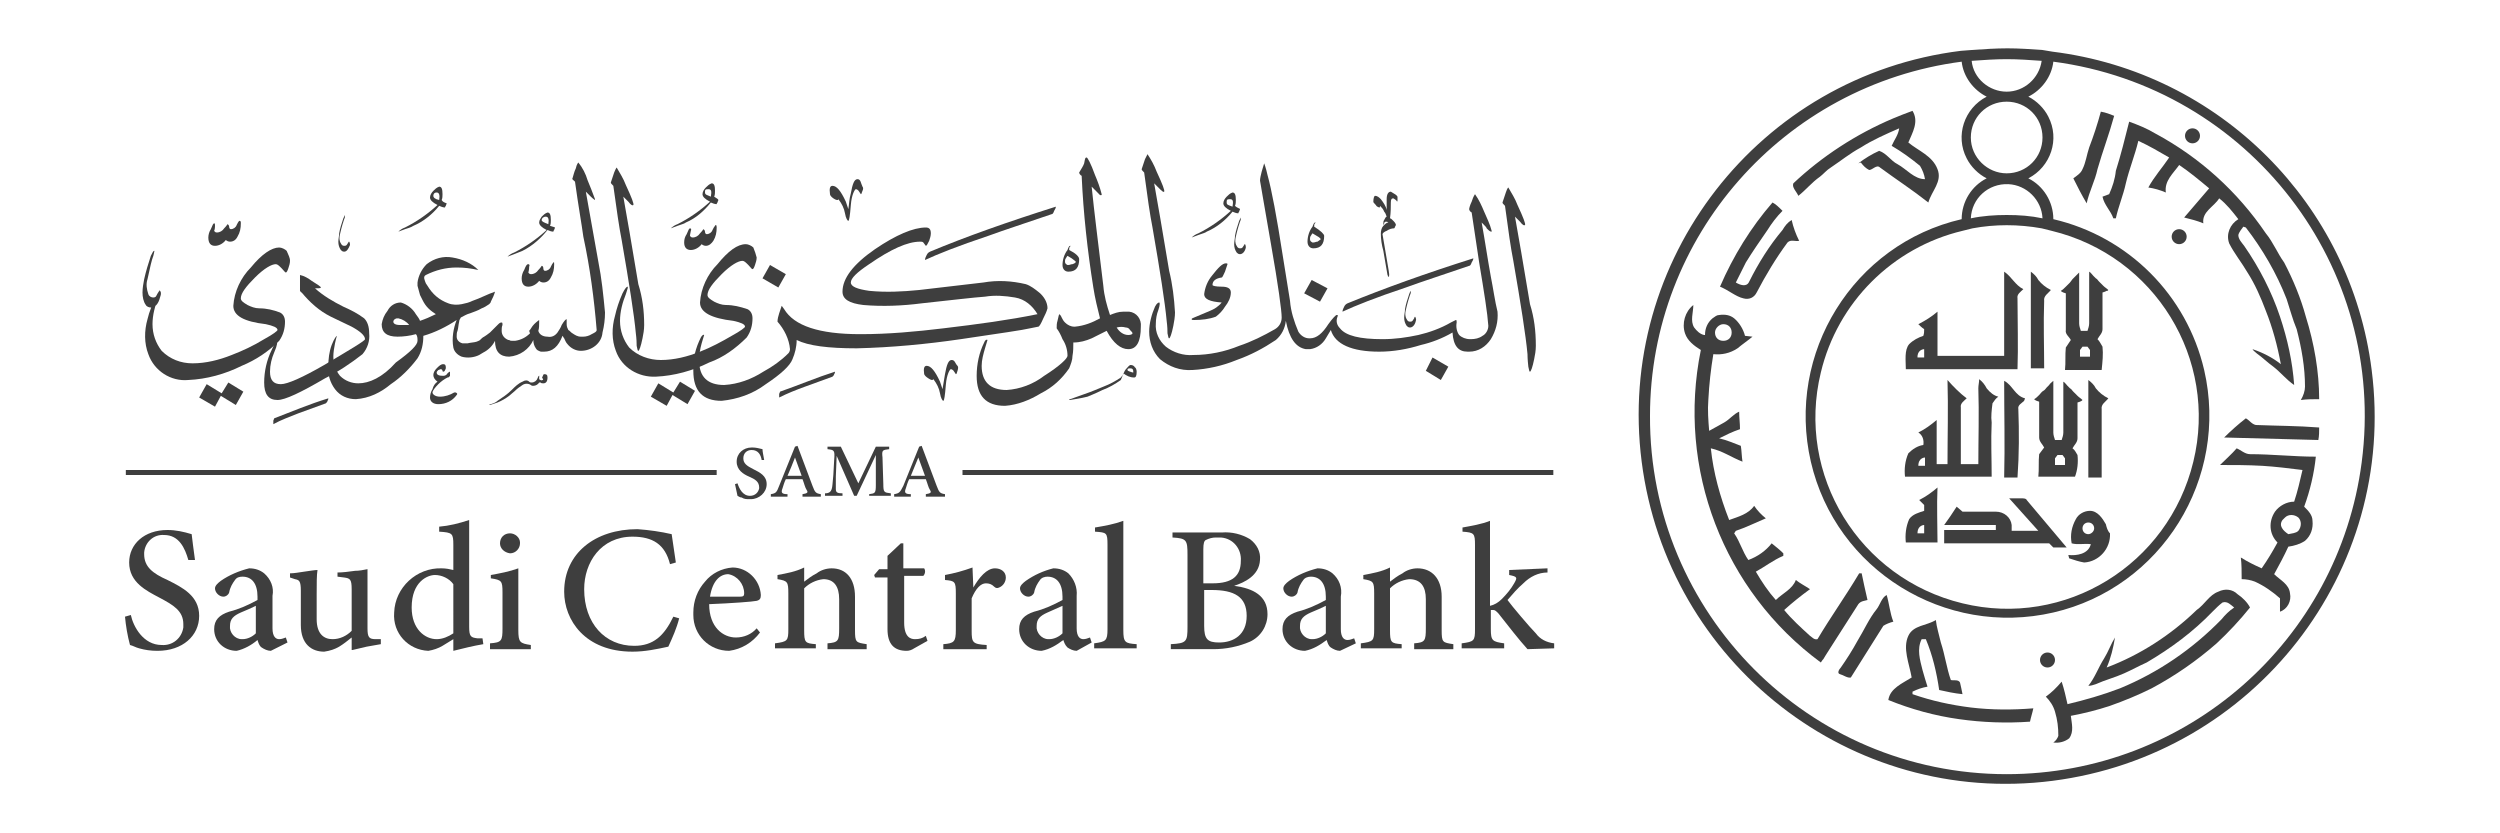 <?xml version="1.0" encoding="utf-8"?>
<!-- Generator: Adobe Illustrator 24.0.1, SVG Export Plug-In . SVG Version: 6.00 Build 0)  -->
<svg version="1.1" id="Layer_1" xmlns="http://www.w3.org/2000/svg" xmlns:xlink="http://www.w3.org/1999/xlink" x="0px" y="0px"
	 viewBox="0 0 300 100" style="enable-background:new 0 0 300 100;" xml:space="preserve">
<style type="text/css">
	.st0{fill:#3E3E3E;}
</style>
<title>SAMA- Web- Dark</title>
<g id="Layer_2_1_">
	<g id="Layer_1-2">
		<path class="st0" d="M77.3,39c0,0.6-0.1,1.1-0.2,1.6c-0.2,1-0.4,1.5-0.5,1.5s-0.1-0.2-0.2-0.6c0-0.9-0.1-1.4-0.1-1.5
			c-0.2-2.2-0.8-6-1.7-11.2c-0.3-1.5-0.6-3.6-1-6.5c-0.2-0.2-0.3-0.3-0.3-0.4c0.1-0.3,0.2-0.6,0.4-1.2c0.2-0.5,0.3-0.6,0.3-0.6
			c0.4,0.7,0.8,1.3,1.1,2.1c0.7,1.5,1,2.3,0.9,2.4s-0.3,0-0.6-0.4c-0.1-0.1-0.3-0.3-0.6-0.6c0.4,2.2,1,5.7,1.8,10.5
			C77.1,35.7,77.3,37.3,77.3,39"/>
		<path class="st0" d="M44.3,40c0.1,0.9-0.2,1.8-0.8,2.5c-1.4,1.1-2.9,2.1-4.5,2.9c-2.9,1.7-4.8,2.6-5.7,2.6c-1.1,0-1.6-0.7-1.6-2.1
			c0-1.3,0.3-2.7,0.9-3.9c0.3-0.7,0.5-1,0.6-1s0.1,0.4-0.3,1.3c-0.3,0.7-0.5,1.5-0.5,2.3c0,1,0.4,1.5,1.3,1.5c0.8,0,2.6-0.8,5.2-2.3
			c3.2-1.9,4.9-2.9,4.9-3.1c0-0.4-0.5-0.9-1.6-1.5l-2.5-1.2c-1.4-0.7-2.5-1.7-3.5-2.9c-0.1,0-0.1-0.1-0.2-0.2c0,0,0-0.4,0-1
			c0-0.3,0-0.6,0-0.9c0.5,0.1,1,0.4,1.4,0.7c0.8,0.5,1.1,0.7,1.1,0.8s-0.3,0.1-0.7,0.1c1,0.9,2.2,1.6,3.4,2.2
			c0.9,0.4,1.7,0.8,2.5,1.4C44.1,38.6,44.3,39.2,44.3,40"/>
		<path class="st0" d="M29.2,47l-0.9,1.6l-1.8-1.1l-0.7,1.3l-1.9-1.1l0.9-1.6l1.8,1.1l0.8-1.3L29.2,47 M34.8,31.3
			c0,0.3-0.1,0.6-0.2,0.9c-0.1,0.3-0.2,0.5-0.3,0.5s-0.2-0.2-0.5-0.5c-0.3-0.3-0.5-0.5-0.7-0.5c-0.5,0-1.4,0.5-2.5,1.6
			c-1.1,1.1-1.7,1.9-1.7,2.5c0,0.3,0.3,0.5,0.8,0.8c0.4,0.2,0.9,0.4,1.4,0.4c0.9,0,1.7,0.2,2.5,0.5c0.4,0.2,0.6,0.6,0.6,1.1
			c0,0.8-0.2,1.6-0.7,2.3c-1.3,1.3-2.8,2.3-4.5,3c-2,1-4.2,1.6-6.4,1.7c-2.1,0.2-4.1-1.1-4.8-3.1c-0.5-1.3-0.5-2.8-0.1-4.2
			c0.2-0.9,0.6-1.8,1-2.7c0.3-0.6,0.5-0.8,0.5-0.8s0,0.3-0.2,0.9c-0.4,1-0.7,2.1-0.7,3.2c0,1.2,0.4,2.3,1.1,3.2c1,1,2.3,1.5,3.7,1.5
			c1.6,0,3.2-0.4,4.7-1c1.3-0.5,2.6-1.1,3.9-1.9c1.1-0.6,1.6-1,1.6-1.1c0-0.3-0.5-0.5-1.4-0.7c-2.6-0.3-3.9-1-3.9-2.2
			c0.1-1.7,0.9-3.4,2.1-4.6c1.3-1.6,2.5-2.4,3.4-2.4c0.3,0,0.7,0.2,0.9,0.4C34.6,30.6,34.8,30.9,34.8,31.3 M19.2,35.7
			c-0.2,0.8-0.6,1.2-1.1,1.2c-0.2,0-0.5-0.1-0.6-0.3c-0.3-0.4-0.4-1-0.4-1.5c0-0.5,0.1-1.1,0.2-1.6c0.2-0.9,0.5-1.9,0.8-2.8
			c0.2-0.4,0.3-0.6,0.4-0.6s0,0.1,0,0.1c0,0.2-0.1,0.4-0.1,0.5c-0.2,0.5-0.4,1.4-0.7,2.8c-0.2,0.6-0.1,1.2,0.1,1.8
			c0.1,0.3,0.4,0.4,0.6,0.4c0.2,0,0.3-0.1,0.4-0.2l0.3-0.4c0.1-0.1,0.1-0.2,0.1-0.2C19.3,35,19.4,35.2,19.2,35.7"/>
		<path class="st0" d="M71.8,31.4c-0.5-2.8-1-5.6-1.5-8.4l0.6,0.6c0.3,0.3,0.5,0.4,0.5,0.4c0,0,0,0,0-0.1c-0.3-0.8-0.6-1.6-0.9-2.3
			c-0.2-0.7-0.6-1.5-1.1-2.1c0,0-0.2,0.2-0.3,0.7c-0.2,0.4-0.3,0.9-0.4,1.2c-0.1,0.1,0.1,0.2,0.3,0.4c0.4,2.9,0.8,5.1,1,6.6
			c0.8,3.7,1.3,7.5,1.6,11.2c0,0.2-0.2,0.3-0.6,0.5c-0.3,0.2-0.7,0.3-1,0.3h-0.3c-0.4,0-0.7-0.2-1-0.4c-0.2-0.1-0.3-0.3-0.5-0.4
			c-0.1-0.2-0.2-0.4-0.2-0.7c0-0.1,0-0.2,0-0.3c0-0.1,0-0.2,0-0.3c-0.1,0-0.3,0.2-0.6,0.7c-0.1,0.3-0.3,0.6-0.5,0.9
			c-0.3,0.4-0.7,0.6-1.2,0.5c-0.6,0-1-0.3-1.1-0.7c0.1-0.3,0.1-0.7,0.1-1c0-0.2,0-0.3,0-0.3s-0.3,0.2-0.6,0.5s-0.4,0.6-0.6,0.8
			L63.6,40c-0.5,0.5-1.1,0.8-1.8,0.9h-0.3c-0.1,0-0.3,0-0.4-0.1l-0.1,0c-0.5-0.2-0.8-0.6-0.8-1.1c0-0.2,0-0.5,0.1-0.7
			c0-0.2,0-0.3-0.1-0.3s-0.2,0-0.4,0.2l-0.7,0.7l-0.3,0.3l-0.4,0.3l-0.3,0.2c-0.2,0.1-0.3,0.2-0.5,0.4c-0.1,0.1-0.2,0.1-0.4,0.2
			c-0.3,0.1-0.7,0.1-1.1,0.2c-0.2,0-0.4,0-0.6,0c-0.4-0.1-0.7-0.4-0.7-0.8c0-0.2,0-0.5,0.1-0.7c0.1-0.3,0.1-0.7,0.2-1.1
			c0-0.2,0.1-0.3,0.2-0.5c0.4-0.2,0.7-0.4,1.1-0.5c0.5-0.2,0.9-0.3,1.4-0.6c0.3-0.1,0.6-0.3,0.9-0.5c0.1-0.1,0.2-0.2,0.2-0.3
			c0.2-0.4,0.4-0.8,0.5-1.2c-0.9,0.3-1.8,0.8-2.7,1.1c-0.4,0.2-0.8,0.3-1.3,0.4l0,0c-0.5,0.1-1.1,0.1-1.6-0.1
			c-1.1-0.4-1.9-1.1-2.5-2.1l-0.2-0.3c-0.1-0.3-0.4-0.8,0-1c1.2-0.6,2.4-0.9,3.7-0.9c0.9,0,1.7,0.1,2.6,0.3
			c-0.8-0.8-1.9-1.3-3.1-1.5c-1.1-0.2-2.2,0.1-3.1,0.8c-0.6,0.6-1,1.4-1.1,2.2c0,0.1,0,0.3,0,0.4c0.1,0.4,0.2,0.7,0.3,1.1
			c0.1,0.2,0.2,0.4,0.3,0.6c0.2,0.4,0.4,0.7,0.7,1c0.3,0.3,0.6,0.5,0.9,0.7c-0.6,0.3-1.3,0.6-1.9,0.8c-0.1-0.3-0.3-0.5-0.5-0.8
			c-0.4-0.7-1.1-1.2-1.8-1.4c-0.7,0-1.3,0.4-1.6,1c-0.4,0.5-0.6,1-0.7,1.6c0,1,0.6,1.5,1.9,1.5c0.7,0,1.5-0.1,2.2-0.3
			c0.2,0.2,0.2,0.5,0.2,0.8c0,0.5-0.8,1.3-2.6,2.6C45.9,45.3,44.3,46,43,46c-0.8,0-1.6-0.3-2.2-0.9c-0.5-0.6-0.8-1.5-0.8-2.3
			c0-0.5,0.1-1.1,0.2-1.6c0.1-0.5,0.2-0.8,0.2-0.8s0-0.1,0-0.1s-0.3,0.3-0.6,1.1c-0.3,0.8-0.4,1.7-0.4,2.5c-0.1,1,0.2,2,0.8,2.8
			c0.6,0.8,1.5,1.2,2.5,1.2c1.6-0.1,3-0.8,4.2-1.8c1.2-0.8,2.3-1.9,3.2-3.1c0.5-0.8,0.7-1.7,0.7-2.7c1.4-0.4,2.8-1.1,4-1.9
			c-0.4,1-0.6,2.2-0.4,3.3c0.1,0.5,0.5,0.9,1,1.1c0.7,0.2,1.5,0.1,2.1-0.2c0.2-0.1,0.3-0.2,0.5-0.3c0.6-0.3,1.1-0.8,1.4-1.4
			c0,1.3,0.6,1.9,1.7,1.9c1.3-0.1,2.4-0.9,2.9-2c0,0.4,0.1,0.7,0.3,1c0.1,0.2,0.3,0.3,0.6,0.4c0.1,0,0.2,0,0.4,0
			c1,0,1.7-0.6,2.2-1.9c0.1,0.1,0.1,0.2,0.2,0.3l0,0c0.1,0.2,0.2,0.5,0.4,0.7c0.4,0.5,1,0.8,1.6,0.8l0,0c1.3,0,2.5-0.9,2.6-2.2
			c0.2-0.8,0.3-1.6,0.3-2.4C72.4,35.4,72.2,33.4,71.8,31.4z M48,39c-0.6,0-0.8-0.2-0.8-0.4c0-0.1,0.1-0.3,0.2-0.3
			c0.1-0.1,0.2-0.1,0.4-0.1c0.5,0.1,1,0.4,1.3,0.8C48.7,39,48.3,39,48,39z"/>
		<path class="st0" d="M42,29.4c-0.2,0.5-0.4,0.8-0.7,0.8c-0.2,0-0.3-0.1-0.4-0.2c-0.2-0.3-0.3-0.6-0.3-1c0-0.3,0.1-0.7,0.1-1
			c0.1-0.6,0.3-1.2,0.5-1.8c0.1-0.2,0.2-0.4,0.2-0.4c0,0,0,0.1,0,0.1c0,0.1,0,0.2-0.1,0.4c-0.1,0.3-0.3,0.9-0.5,1.8
			c-0.1,0.4-0.1,0.8,0.1,1.1c0.1,0.2,0.2,0.3,0.4,0.3c0.1,0,0.2,0,0.3-0.1l0.2-0.3c0-0.1,0.1-0.1,0.1-0.1S42,29.1,42,29.4"/>
		<path class="st0" d="M39.4,47.8c0,0,0,0.2-0.1,0.3c0,0.1-0.1,0.2-0.2,0.3l-3.3,1.2c-1,0.4-2.1,0.8-3,1.3c0-0.1,0-0.3,0-0.4
			c0-0.1,0.1-0.2,0.1-0.3C35,49.4,37.1,48.5,39.4,47.8"/>
		<path class="st0" d="M52.7,24c0.1-0.6,0-0.9-0.3-0.9S52,23.3,52,23.5S52.2,23.9,52.7,24 M53.6,24.4c0,0.1-0.1,0.2-0.1,0.3
			c-0.1,0.1-0.1,0.2-0.1,0.2c-0.2,0-0.5-0.1-0.7-0.2c-0.8,1-1.9,1.9-3.1,2.4c-0.3,0.2-0.7,0.3-1,0.4c-0.3,0.1-0.5,0.2-0.8,0.3
			c0.2-0.2,0.5-0.4,0.8-0.5c1.4-0.7,2.7-1.6,3.9-2.7c-0.6-0.3-0.9-0.6-0.9-0.9c0-0.3,0.2-0.6,0.4-0.8c0.2-0.2,0.4-0.4,0.7-0.5
			c0.3,0,0.4,0.3,0.4,0.9c0,0.2,0,0.5-0.1,0.7C53.1,24.2,53.3,24.3,53.6,24.4"/>
		<path class="st0" d="M65.8,26.9c0.1-0.6,0-0.9-0.3-0.9S65,26.2,65,26.4S65.3,26.7,65.8,26.9 M66.6,27.3c0,0.1-0.1,0.2-0.1,0.3
			c-0.1,0.1-0.1,0.2-0.1,0.2c-0.2,0-0.5-0.1-0.7-0.2c-0.8,1-1.8,1.9-3,2.5l-1,0.4c-0.3,0.1-0.5,0.2-0.8,0.3c0.2-0.2,0.5-0.4,0.8-0.5
			c1.4-0.7,2.7-1.6,3.9-2.7c-0.6-0.3-0.9-0.6-0.9-0.9c0-0.3,0.2-0.5,0.3-0.7c0.2-0.2,0.4-0.4,0.7-0.5c0.3,0,0.4,0.3,0.4,0.9
			c0,0.2,0,0.5-0.1,0.7C66.4,27.2,66.6,27.3,66.6,27.3"/>
		<path class="st0" d="M65.7,45.3c0,0.5-0.2,0.7-0.5,0.7c-0.1,0-0.3,0-0.3-0.1c0,0-0.1,0-0.2,0c-0.1,0.2-0.4,0.4-0.7,0.4
			c-0.1,0-0.2,0-0.3-0.1c-0.3-0.2-0.7-0.2-1,0c-0.3,0.2-0.6,0.4-0.9,0.7c-0.2,0.2-0.5,0.4-0.7,0.6c-0.4,0.3-0.9,0.6-1.4,0.8
			c-0.3,0.1-0.6,0.2-0.9,0.3h-0.1c0.1-0.1,0.1-0.1,0.2-0.1c0.3-0.1,0.6-0.2,0.8-0.4c0.6-0.4,1.2-0.8,1.7-1.3c0.4-0.4,0.8-0.8,1.3-1
			c0.3-0.2,0.6-0.2,0.8,0c0.1,0.1,0.2,0.1,0.3,0.1c0.3,0,0.6-0.2,0.7-0.5c0.1-0.2,0.1-0.3,0.2-0.3c0.1,0,0,0,0,0.1s0,0.2,0,0.3
			c0.1,0.1,0.3,0.2,0.4,0.1c0.1,0,0.1-0.1,0-0.2c0,0-0.1-0.1,0-0.2c0,0,0,0,0,0c0.1-0.2,0.1-0.3,0.2-0.3
			C65.6,44.9,65.7,45,65.7,45.3"/>
		<path class="st0" d="M28.9,26.8c0,0.6-0.1,1.1-0.4,1.6c-0.2,0.4-0.5,0.6-0.9,0.6c-0.2,0-0.4-0.1-0.5-0.2c-0.3,0.4-0.8,0.7-1.3,0.7
			c-0.5,0-0.8-0.3-0.8-1c0-0.3,0.1-0.7,0.3-1c0.2-0.5,0.3-0.7,0.4-0.7c0.1,0,0.1,0.1,0.1,0.3c0,0.4-0.1,0.6-0.1,0.6s0.1,0.2,0.3,0.2
			c0.4,0,0.7-0.2,0.9-0.5c0.3-0.3,0.4-0.5,0.4-0.5c0,0,0.2,0.1,0.2,0.3c0,0.2,0.1,0.3,0.2,0.3c0.3,0,0.6-0.2,0.7-0.5
			c0.1-0.2,0.2-0.4,0.3-0.5C28.9,26.5,28.9,26.6,28.9,26.8"/>
		<path class="st0" d="M66.5,31.7c0,0.6-0.1,1.1-0.4,1.6c-0.2,0.4-0.5,0.6-0.9,0.6c-0.2,0-0.4-0.1-0.5-0.2c-0.3,0.4-0.8,0.7-1.3,0.7
			c-0.5,0-0.8-0.3-0.8-1c0-0.3,0.1-0.7,0.3-1c0.2-0.5,0.3-0.7,0.5-0.7c0.1,0,0.2,0.1,0.1,0.3c0,0.4-0.1,0.7-0.1,0.7s0.1,0.2,0.3,0.2
			c0.4,0,0.7-0.2,0.9-0.5c0.3-0.3,0.4-0.5,0.4-0.5c0.1,0,0.2,0.1,0.2,0.3s0.1,0.3,0.2,0.3c0.3,0,0.6-0.2,0.7-0.5
			c0.1-0.2,0.2-0.4,0.3-0.5C66.5,31.4,66.5,31.5,66.5,31.7"/>
		<path class="st0" d="M54.8,47.4c-0.5,0.7-1.3,1.1-2.2,1.1c-0.6,0-1-0.3-1-0.8c0-0.3,0.1-0.7,0.3-1c0.1-0.4,0.3-0.7,0.6-0.9
			C52.2,45.6,52,45.3,52,45c0-0.3,0.2-0.6,0.4-0.8c0.3-0.3,0.5-0.5,0.8-0.5c0.2,0,0.3,0.1,0.3,0.4c0,0.1,0,0.2-0.1,0.3
			c0,0.1-0.1,0.2-0.2,0.2s-0.1-0.1-0.1-0.1c0-0.1-0.1-0.2-0.2-0.2c-0.1,0-0.2,0.1-0.3,0.1c-0.1,0.1-0.2,0.2-0.2,0.3
			c0,0.3,0.3,0.4,0.8,0.4c0.2,0,0.4-0.1,0.5-0.3c0.2-0.2,0.3-0.2,0.3-0.2s0,0.2,0,0.5c-0.1,0.1-0.1,0.2-0.3,0.2
			c-0.4,0.2-0.8,0.5-1.1,0.8c-0.4,0.4-0.7,0.8-0.7,1s0.3,0.5,0.9,0.5c0.6,0,1.2-0.2,1.7-0.5c0.1,0,0.1,0,0.2,0
			C54.9,47.2,54.9,47.3,54.8,47.4"/>
		<path class="st0" d="M141,37.5c0,0.5-0.1,1.1-0.2,1.6c-0.2,1-0.4,1.5-0.5,1.5s-0.1-0.2-0.2-0.6c0-0.9-0.1-1.4-0.1-1.5
			c-0.2-2.2-0.8-6-1.7-11.2c-0.3-1.5-0.6-3.6-1-6.6c-0.2-0.2-0.3-0.3-0.3-0.4c0.1-0.3,0.2-0.6,0.4-1.2c0.1-0.2,0.2-0.4,0.3-0.6
			c0.4,0.6,0.8,1.3,1.1,2.1c0.7,1.5,1,2.3,0.9,2.4c-0.1,0.1-0.3-0.1-0.6-0.4l-0.6-0.6c0.4,2.2,1,5.7,1.8,10.5
			C140.7,34.1,140.9,35.8,141,37.5"/>
		<path class="st0" d="M134.8,37.4c-0.6,0-1.1,0.2-1.6,0.4c-0.4-1.2-0.7-2.3-0.8-3.5c-0.6-5-1.1-8.9-1.4-11.9l0.6,0.6
			c0.3,0.3,0.4,0.5,0.6,0.4v-0.1c-0.2-0.8-0.5-1.6-0.8-2.3c-0.5-1.4-0.9-2.1-1-2.1c-0.2,0-0.2,0.2-0.3,0.7c-0.1,0.3-0.3,0.6-0.6,1.1
			c0,0.1,0.1,0.3,0.3,0.4c0.2,4.5,0.7,9,1.4,13.4c0.2,1.3,0.5,2.5,0.8,3.7l0,0c-0.9,0.5-1.9,0.9-3,1h-0.1c-0.4,0-0.8-0.2-1.1-0.5
			c-0.2-0.2-0.3-0.4-0.4-0.6c-0.1-0.3-0.3-0.4-0.3-0.4s-0.1,0.3-0.2,0.8c-0.1,0.3-0.1,0.6-0.1,0.9c0.3,0.4,0.5,0.8,0.7,1.3
			c0.4,0.6,0.6,1.3,0.6,2c0,0.3-0.9,1.2-2.8,2.4c-1.3,1-2.9,1.6-4.5,1.7c-2,0-3-1-3-2.9c0-0.7,0.2-1.4,0.4-2.1
			c0.1-0.3,0.2-0.7,0.3-1c-0.1-0.1-0.3,0-0.4,0.3c-0.6,1.2-0.9,2.6-0.9,4c0,2.4,1.1,3.6,3.4,3.6c1.5-0.1,3-0.7,4.3-1.5
			c1.4-0.7,2.5-1.7,3.4-3c0.2-0.5,0.4-1,0.4-1.5c0.1-0.5,0.1-1.1,0.1-1.6c0.8,0,1.5-0.2,2.2-0.5l1.8-0.9c0.8,1.5,1.7,2.2,2.6,2.2
			c1,0,1.5-0.9,1.5-2.7c0.1-0.9-0.5-1.7-1.4-1.8C135.1,37.4,135,37.4,134.8,37.4z M135.4,40.2c-0.6,0-1.1-0.4-1.4-0.9
			c0.4-0.1,0.7-0.1,1.1,0c0.2,0,0.4,0.1,0.5,0.3c0.2,0.2,0.3,0.3,0.3,0.4C135.9,40.1,135.7,40.2,135.4,40.2z"/>
		<polygon class="st0" points="94.3,32.9 92.4,31.8 91.5,33.4 93.4,34.5 		"/>
		<path class="st0" d="M124.7,35.1c-0.5-0.4-1-0.8-1.6-1c-1.7-0.4-3.4-0.5-5.1-0.2c-3.4,0.4-6,0.7-7.7,0.9c-2,0.2-4,0.3-6,0.1
			c-1.4-0.2-2.2-0.5-2.2-1c0-0.5,0.7-1.2,2.2-2.2c2.6-1.8,4.6-2.7,6.1-2.7c0.2,0,0.3,0,0.4,0.1c0.1,0.1,0.2,0.3,0.3,0.4
			c0.1,0,0.2-0.2,0.4-0.6c0.1-0.3,0.2-0.6,0.2-0.9c0-0.5-0.2-0.7-0.6-0.7c-1.5,0-3.6,0.9-6.1,2.6c-2.6,1.8-3.9,3.5-3.9,5.1
			c0,0.9,0.8,1.4,2.5,1.6c2.3,0.2,4.7,0.1,7-0.2c3.7-0.4,6.2-0.7,7.6-0.8c1.2-0.2,2.4-0.1,3.6,0.1c1.2,0.2,2.1,1,2.7,2
			c-3.4,0.7-7.1,1.2-11.3,1.7c-3.3,0.4-6.6,0.7-9.9,0.7h-0.1c-4.9,0-7.9-1-9.1-3c-0.2-0.3-0.3-0.4-0.3-0.4s-0.1,0.3-0.3,0.9
			c-0.1,0.3-0.2,0.7-0.2,1c0.8,0.9,1.4,2.1,1.5,3.3c0,0.2-0.1,0.4-0.2,0.5c-0.9,0.9-1.9,1.6-3,2.2c-1.4,0.9-3,1.5-4.7,1.6
			c-2,0-3-1-3-2.9c0-0.7,0.1-1.4,0.3-2.1c0.1-0.3,0.2-0.7,0.3-1c-0.1-0.1-0.3,0.1-0.4,0.3c-0.6,1.2-1,2.6-0.9,4
			c0,2.4,1.1,3.6,3.4,3.6c1.9-0.2,3.7-0.8,5.3-2c1.8-1.2,2.9-2.2,3.2-3c0.3-0.7,0.5-1.5,0.5-2.3c1.4,0.7,3.8,1,7.2,1l0,0
			c4.2-0.1,8.4-0.5,12.5-1.1c4.7-0.7,7.5-1.1,8.3-1.3l1-0.2c0.1,0,0.3-0.3,0.6-1c0.2-0.4,0.4-0.8,0.5-1.2
			C125.7,36.3,125.3,35.6,124.7,35.1z"/>
		<polyline class="st0" points="83.4,46.9 82.5,48.5 80.7,47.4 80,48.7 78.1,47.6 79,46 80.8,47.1 81.6,45.8 83.4,46.9 		"/>
		<path class="st0" d="M90.8,30.9c0,0.3-0.1,0.6-0.2,0.9c-0.1,0.3-0.2,0.5-0.3,0.5s-0.2-0.2-0.5-0.5s-0.5-0.5-0.7-0.5
			c-0.5,0-1.4,0.5-2.5,1.6c-1.1,1.1-1.7,1.9-1.7,2.5c0,0.3,0.3,0.5,0.8,0.8c0.4,0.2,0.9,0.4,1.4,0.4c0.9,0,1.7,0.2,2.6,0.5
			c0.4,0.2,0.6,0.6,0.6,1.1c0,0.8-0.2,1.6-0.7,2.3c-1.3,1.3-2.8,2.4-4.5,3c-2,1-4.2,1.6-6.4,1.7c-2.1,0.1-4.1-1.1-4.8-3.1
			c-0.5-1.3-0.5-2.8-0.1-4.2c0.2-0.9,0.5-1.8,0.9-2.7c0.3-0.6,0.5-0.8,0.6-0.8c0.1,0,0,0.3-0.2,0.9c-0.4,1-0.7,2.1-0.7,3.2
			c0,1.2,0.4,2.3,1.1,3.2c1,1,2.4,1.5,3.8,1.5c1.6,0,3.2-0.4,4.7-1c1.3-0.5,2.6-1.2,3.8-1.9c1.1-0.6,1.6-1,1.6-1.1
			c0-0.3-0.5-0.5-1.4-0.7c-2.6-0.3-4-1-4-2.2c0.1-1.7,0.9-3.4,2.1-4.6c1.3-1.6,2.4-2.4,3.4-2.4c0.3,0,0.7,0.2,0.9,0.4
			C90.6,30.2,90.7,30.5,90.8,30.9"/>
		<path class="st0" d="M126.7,24.8c0,0.2-0.1,0.3-0.2,0.5c-0.1,0.3-0.2,0.4-0.3,0.4c-3.2,1.1-5.7,1.9-7.6,2.6
			c-3.6,1.2-6.1,2.2-7.6,2.9c0-0.2,0.1-0.4,0.2-0.6c0.1-0.2,0.2-0.3,0.4-0.4C115.9,28.4,121,26.6,126.7,24.8"/>
		<path class="st0" d="M100.2,44.6c0,0,0,0.2-0.1,0.3c0,0.1-0.1,0.2-0.2,0.3l-3.3,1.2c-1.1,0.4-2.1,0.8-3.1,1.3c0-0.1,0-0.3,0-0.4
			c0-0.1,0.1-0.2,0.1-0.3C95.9,46.2,98,45.3,100.2,44.6"/>
		<path class="st0" d="M136,44.7c0-0.4-0.1-0.5-0.4-0.5s-0.3,0.1-0.3,0.2s0.1,0.1,0.3,0.2C135.7,44.6,135.8,44.7,136,44.7
			 M136.4,44.6c0,0.5-0.1,0.7-0.3,0.7c-0.5,0-0.9-0.2-1.3-0.5c-0.1,0.3-0.2,0.6-0.3,0.8c-0.7,0.5-1.4,0.9-2.2,1.2
			c-1,0.5-1.6,0.7-1.8,0.8c-0.8,0.2-1.5,0.3-2.1,0.4h-0.1l0,0c0,0,0-0.1,0.1-0.1c0.1,0,0.8-0.3,1.7-0.6s1.8-0.7,2.3-0.9
			c0.8-0.3,1.5-0.7,2.1-1.1c0.1-0.1,0.2-0.3,0.3-0.4c0.1-0.3,0.2-0.5,0.4-0.7c0.2-0.2,0.3-0.4,0.5-0.4c0.2,0,0.4,0.1,0.5,0.3
			C136.3,44.1,136.4,44.4,136.4,44.6"/>
		<path class="st0" d="M85.3,23.6c0.1-0.6,0.1-0.9-0.3-0.9s-0.4,0.1-0.4,0.4S84.9,23.4,85.3,23.6 M86.2,24c0,0.1-0.1,0.2-0.1,0.3
			C86,24.4,86,24.5,86,24.5c-0.2,0-0.5-0.1-0.7-0.2c-0.8,1-1.8,1.9-3,2.4c-0.1,0.1-0.4,0.2-1,0.4c-0.3,0.1-0.5,0.2-0.8,0.3
			c0.2-0.2,0.5-0.4,0.8-0.5c1.4-0.7,2.7-1.6,3.9-2.7c-0.6-0.3-0.9-0.6-0.9-0.9c0-0.3,0.2-0.6,0.4-0.8c0.2-0.2,0.4-0.4,0.7-0.5
			c0.3,0,0.4,0.3,0.4,0.9c0,0.2,0,0.5-0.1,0.7C86,23.8,86.2,23.9,86.2,24"/>
		<path class="st0" d="M86,27.3c0,0.6-0.1,1.1-0.4,1.6c-0.2,0.3-0.5,0.6-0.9,0.6c-0.2,0-0.4-0.1-0.5-0.2c-0.3,0.4-0.8,0.7-1.3,0.7
			c-0.5,0-0.8-0.3-0.8-0.9c0-0.4,0.1-0.7,0.3-1c0.2-0.5,0.3-0.7,0.4-0.7c0.1,0,0.2,0.1,0.1,0.3c-0.1,0.4-0.1,0.6-0.1,0.6
			s0.1,0.2,0.3,0.2c0.4,0,0.7-0.2,0.9-0.5c0.3-0.3,0.4-0.5,0.4-0.5s0.2,0.1,0.2,0.3s0.1,0.3,0.2,0.3c0.3,0,0.6-0.2,0.7-0.5
			c0.1-0.2,0.2-0.4,0.3-0.5C85.9,26.9,86,27,86,27.3"/>
		<path class="st0" d="M103.5,22.4c0.1,0.1,0.1,0.3,0,0.5s-0.1,0.4-0.2,0.4l-0.2-0.3c-0.1-0.2-0.3-0.3-0.4-0.3s-0.5,0.6-0.6,1.9
			s-0.2,1.9-0.3,1.9s-0.3-0.3-0.4-0.9c-0.1-0.6-0.4-1.2-0.8-1.7c0,0.1-0.1,0.1-0.1,0.1c-0.1,0-0.2,0-0.5-0.2s-0.4-0.4-0.4-0.5
			c-0.1-0.7,0-1,0.3-1c0.5,0,1,0.6,1.6,1.9c0.1,0.3,0.2,0.6,0.3,0.9c0.1-0.6,0.1-1.2,0.3-1.9c0.2-1.1,0.4-1.7,0.8-1.7
			S103.3,22,103.5,22.4"/>
		<path class="st0" d="M114.9,43.9c0.1,0.1,0.1,0.3,0,0.6s-0.1,0.4-0.2,0.4l-0.2-0.3c-0.1-0.2-0.3-0.3-0.4-0.3s-0.5,0.6-0.6,1.9
			s-0.2,1.9-0.3,1.9s-0.3-0.3-0.4-0.9c-0.1-0.6-0.4-1.2-0.8-1.7c0,0-0.1,0.1-0.1,0.1c-0.1,0-0.2,0-0.5-0.2s-0.4-0.3-0.5-0.5
			c-0.1-0.7,0-1,0.3-1c0.5,0,1,0.6,1.6,1.9c0.1,0.3,0.2,0.6,0.3,0.9c0.1-0.6,0.2-1.2,0.3-1.8c0.2-1.1,0.4-1.7,0.8-1.7
			S114.6,43.6,114.9,43.9"/>
		<path class="st0" d="M129.1,31.4c0,0-0.2-0.2-0.5-0.4c-0.2-0.1-0.3-0.2-0.5-0.3c0,0-0.1,0.1-0.2,0.3c-0.1,0.1-0.1,0.3-0.1,0.4
			c0,0.2,0.1,0.3,0.3,0.4c0,0,0.1,0,0.1,0c0.2,0,0.3-0.1,0.5-0.1C129,31.6,129.1,31.5,129.1,31.4 M129.5,31.1c0,1-0.4,1.5-1.3,1.5
			c-0.4,0-0.7-0.3-0.7-0.8c0-0.6,0.2-1.3,0.6-1.8c0.1-0.3,0.2-0.5,0.3-0.5s0.1,0,0,0.1c-0.1,0.1-0.1,0.2-0.1,0.4
			C129.1,30.4,129.5,30.8,129.5,31.1"/>
		<path class="st0" d="M184.3,41.5c0,0.6-0.1,1.1-0.2,1.6c-0.2,1-0.4,1.5-0.5,1.5s-0.1-0.2-0.2-0.6c-0.1-0.9-0.1-1.4-0.1-1.5
			c-0.2-2.2-0.8-6-1.7-11.2c-0.3-1.5-0.6-3.6-1-6.6c-0.2-0.2-0.3-0.3-0.3-0.4c0.1-0.3,0.2-0.6,0.4-1.2s0.3-0.6,0.3-0.6
			c0.4,0.7,0.8,1.3,1.1,2.1c0.7,1.5,1,2.3,0.9,2.4s-0.3,0-0.6-0.4c-0.1-0.1-0.3-0.3-0.6-0.6c0.4,2.2,1,5.7,1.8,10.5
			C184.1,38.1,184.3,39.7,184.3,41.5"/>
		<polygon class="st0" points="159.3,34.6 157.4,33.6 156.5,35.2 158.4,36.2 		"/>
		<polygon class="st0" points="171.1,44.5 172.9,45.6 173.8,44 171.9,42.9 		"/>
		<path class="st0" d="M178.9,33.2c-0.4-2.2-0.7-4.3-1.1-6.5c0.4,0.4,0.6,0.6,0.6,0.7c0.3,0.3,0.4,0.4,0.6,0.4v-0.1
			c-0.2-0.8-0.6-1.6-0.9-2.3c-0.3-0.7-0.6-1.4-1.1-2.1c-0.2,0.3-0.3,0.6-0.4,0.9c-0.2,0.4-0.3,0.8-0.3,0.9s0.1,0.3,0.3,0.4
			c0.4,2.7,0.7,4.7,0.9,6c0.6,3.6,1,6.1,1.1,7.6c0,0.5-0.3,1-0.7,1.2c-0.4,0.3-0.9,0.4-1.4,0.4h-0.1c-0.5,0-1-0.2-1.3-0.5
			c-0.3-0.4-0.4-1-0.3-1.5c0-0.2,0-0.3-0.1-0.3c-0.2,0.1-0.4,0.2-0.6,0.3c-1.2,0.7-2.6,1.2-3.9,1.5c-1.4,0.3-2.8,0.5-4.3,0.5
			c-2.7,0-4.4-0.4-5.1-1.3c-0.4-0.4-0.5-0.9-0.3-1.4c0.1-0.2,0-0.2-0.1-0.2s-0.5,0.4-1,1.1c-0.7,1.1-1.4,1.7-2.2,1.7h-0.1
			c-0.5,0-1-0.3-1.3-0.8c-0.5-1.2-0.9-2.4-1-3.7c-0.4-2.5-0.7-4.4-0.9-5.6c-0.7-4.5-1.3-7.7-1.8-9.5c-0.2-0.9-0.4-1.4-0.4-1.4
			c-0.1,0.3-0.2,0.7-0.3,1c-0.1,0.4-0.2,0.8-0.2,1.1c0-0.1,0.4,2.4,1.3,7.5c0.9,5.1,1.3,8.1,1.3,8.9c0,0.6-0.3,1.1-0.8,1.4
			c-1.4,0.8-2.8,1.5-4.3,2c-1.7,0.7-3.6,1.1-5.5,1.1c-1.2,0.1-2.4-0.3-3.3-1c-0.8-0.7-1.3-1.7-1.2-2.8c0-0.5,0.1-1.1,0.3-1.6
			c0.2-0.6,0.2-0.9,0.1-0.9s-0.3,0.1-0.5,0.5c-0.4,0.9-0.7,2-0.7,3c0,1.2,0.4,2.4,1.3,3.3c1.1,0.9,2.4,1.4,3.9,1.3
			c1.8-0.1,3.6-0.5,5.3-1.2c1.7-0.6,3.2-1.4,4.7-2.4c0.7-0.6,1.1-1.4,1.2-2.3c0.4,2.1,1.2,3.2,2.4,3.4c0,0,0.1,0,0.1,0h0.2
			c0.1,0,0.1,0,0.2,0c0.8-0.1,1.5-0.6,1.9-1.3c0.2-0.3,0.4-0.7,0.6-1c0.5,1.7,2.5,2.6,5.8,2.6l0,0c1.7,0,3.4-0.3,5-0.8
			c1.3-0.3,2.6-0.8,3.8-1.5c0.1,1.6,0.7,2.3,1.8,2.3h0.2c1.1,0,2-0.6,2.6-1.5c0.6-1,0.9-2.1,0.8-3.3
			C179.4,36.2,179.2,34.7,178.9,33.2z"/>
		<path class="st0" d="M143.3,38.4c0.9,0,1.8-0.1,2.6-0.4c0.4-0.3,0.8-0.7,1.1-1.2c0.4-0.5,0.7-1.1,0.7-1.7c0-0.5-0.4-0.7-1.1-0.7
			s-1.1-0.1-1.1-0.2c0-0.5,0.4-0.8,1.1-0.9c0.1,0,0.2-0.3,0.4-0.7c0.1-0.3,0.2-0.6,0.3-0.9c0-0.1-0.1-0.1-0.2-0.1
			c-0.4,0-0.9,0.5-1.6,1.4c-0.6,0.7-0.9,1.5-1,2.3c0,0.6,0.7,0.9,2.1,1c-0.4,0.5-0.9,0.8-1.4,1l-1.9,0.8c-0.2,0.1-0.3,0.1-0.3,0.2
			S143.1,38.4,143.3,38.4z"/>
		<path class="st0" d="M149.5,29.7c-0.1,0.5-0.4,0.8-0.7,0.8c-0.2,0-0.3-0.1-0.4-0.2c-0.2-0.3-0.3-0.6-0.3-1c0-0.3,0.1-0.7,0.1-1
			c0.1-0.6,0.3-1.2,0.5-1.8c0.1-0.2,0.2-0.4,0.2-0.4s0,0,0,0.1c0,0.1,0,0.2-0.1,0.4c-0.1,0.3-0.3,0.9-0.5,1.8
			c-0.1,0.4-0.1,0.8,0.1,1.1c0.1,0.2,0.2,0.3,0.4,0.3c0.1,0,0.2,0,0.3-0.1l0.2-0.3c0-0.1,0.1-0.1,0.1-0.1S149.5,29.4,149.5,29.7"/>
		<path class="st0" d="M169.9,38.5c-0.1,0.5-0.4,0.8-0.7,0.8c-0.2,0-0.3-0.1-0.4-0.2c-0.2-0.3-0.3-0.6-0.3-1c0-0.3,0.1-0.7,0.1-1
			c0.1-0.6,0.3-1.2,0.5-1.8c0.1-0.3,0.2-0.4,0.2-0.4s0,0,0,0.1c0,0.1,0,0.2-0.1,0.4c-0.1,0.3-0.3,0.9-0.5,1.8
			c-0.1,0.4-0.1,0.8,0.1,1.1c0.1,0.2,0.2,0.3,0.4,0.3c0.1,0,0.2,0,0.3-0.1l0.2-0.3c0-0.1,0.1-0.2,0.1-0.2S170,38.2,169.9,38.5"/>
		<path class="st0" d="M176.8,31c0,0.2-0.1,0.3-0.2,0.5c-0.1,0.3-0.2,0.4-0.3,0.4c-3.2,1.1-5.7,1.9-7.6,2.6
			c-3.6,1.2-6.1,2.2-7.6,2.9c0-0.2,0.1-0.4,0.2-0.6c0.1-0.2,0.2-0.3,0.4-0.4C166.1,34.6,171.1,32.8,176.8,31"/>
		<path class="st0" d="M147.9,24.8c0.1-0.6,0.1-0.9-0.3-0.9s-0.4,0.1-0.4,0.4S147.4,24.6,147.9,24.8 M148.8,25.1
			c0,0.1-0.1,0.2-0.1,0.3c-0.1,0.1-0.1,0.2-0.1,0.2c-0.2,0-0.5-0.1-0.7-0.2c-0.8,1-1.9,1.9-3.1,2.4c-0.1,0.1-0.4,0.2-1,0.4
			c-0.3,0.1-0.5,0.2-0.8,0.3c0.2-0.2,0.5-0.4,0.8-0.5c1.4-0.7,2.7-1.6,3.9-2.7c-0.6-0.3-0.9-0.6-0.9-0.9c0-0.3,0.2-0.6,0.4-0.8
			c0.2-0.2,0.4-0.4,0.7-0.5c0.3,0,0.4,0.3,0.4,0.9c0,0.2,0,0.5-0.1,0.7C148.5,25,148.8,25,148.8,25.1"/>
		<path class="st0" d="M167.7,23.6c0,0,0,0.2,0,0.5c0,0.1-0.1,0.1-0.1,0c-0.1-0.1-0.2-0.2-0.4-0.3c-0.2,0-0.3,0.1-0.3,0.5
			c0,0.5,0,1.2-0.1,1.9c0.1,0,0.2,0.1,0.4,0.3c0.1,0.1,0.2,0.2,0.3,0.4c0,0.1,0,0.2-0.1,0.3c0,0.1-0.1,0.2-0.1,0.2
			c-0.3,0-0.6,0.1-0.9,0.3c-0.3,0.1-0.5,0.3-0.5,0.4c0.5,3,0.8,4.6,0.8,4.8c0,0.3,0,0.3-0.1,0.3s0-0.1-0.1-0.2
			c-0.1-0.7-0.3-1.6-0.5-2.9c-0.2-0.7-0.3-1.4-0.3-2.1c0-0.3,0.1-0.7,0.3-0.9c0.2-0.2,0.4-0.4,0.6-0.4c-0.1-0.1-0.2-0.1-0.3-0.1
			c-0.1,0-0.2,0.1-0.2,0.2s-0.1,0.2-0.1,0.2s0,0,0-0.1c0-0.2,0-0.4,0.1-0.5c0.1-0.2,0.2-0.4,0.3-0.4c-0.1-0.2-0.1-0.4-0.3-0.6
			c-0.1-0.3-0.3-0.5-0.5-0.7c0,0.1,0,0.2-0.1,0.2c-0.2-0.1-0.3-0.1-0.4-0.3c-0.2-0.2-0.3-0.3-0.3-0.4c0-0.4,0.1-0.7,0.2-0.7
			c0.3,0,0.5,0.2,0.7,0.4c0.3,0.4,0.6,0.8,0.7,1.3l0,0c0-0.3,0-0.7,0-1.3s0.2-0.9,0.5-0.9C167.4,23.3,167.6,23.4,167.7,23.6"/>
		<path class="st0" d="M158.5,28.7c0,0-0.1-0.2-0.5-0.4c-0.2-0.1-0.3-0.2-0.5-0.3c0,0-0.1,0.1-0.2,0.3c-0.1,0.1-0.1,0.3-0.1,0.4
			c0,0.2,0.1,0.3,0.3,0.4c0,0,0.1,0,0.1,0c0.2,0,0.3-0.1,0.5-0.1C158.4,28.8,158.5,28.7,158.5,28.7 M158.9,28.3c0,1-0.4,1.5-1.3,1.5
			c-0.4,0-0.7-0.3-0.7-0.8c0-0.6,0.2-1.3,0.6-1.8c0.1-0.3,0.2-0.5,0.3-0.5s0.1,0,0,0.1c-0.1,0.1-0.1,0.2-0.1,0.4
			C158.5,27.7,158.9,28.1,158.9,28.3"/>
		<rect x="115.5" y="56.4" class="st0" width="70.9" height="0.6"/>
		<rect x="15.1" y="56.4" class="st0" width="70.9" height="0.6"/>
		<path class="st0" d="M91.4,55.2C91.3,54.6,91,54,90.2,54c-0.6,0-1,0.4-1,1c0,0.6,0.4,0.9,1.2,1.3s1.6,0.8,1.6,1.8
			c0,1-0.9,1.8-1.9,1.8c-0.1,0-0.1,0-0.2,0c-0.3,0-0.6,0-0.9-0.2c-0.2,0-0.3-0.1-0.5-0.2c-0.1-0.5-0.2-0.9-0.3-1.4l0.3-0.1
			c0.2,0.6,0.6,1.5,1.5,1.5c0.6,0,1-0.4,1.1-0.9c0,0,0-0.1,0-0.1c0-0.7-0.5-1-1.2-1.3s-1.5-0.8-1.5-1.8c0-1,0.8-1.7,1.8-1.7
			c0,0,0.1,0,0.1,0c0.4,0,0.8,0.1,1.2,0.2c0,0.3,0.1,0.7,0.2,1.3L91.4,55.2z"/>
		<path class="st0" d="M96.3,59.6v-0.3c0.6-0.1,0.7-0.2,0.5-0.5s-0.3-0.8-0.5-1.3h-2c-0.2,0.4-0.3,0.8-0.4,1.1
			c-0.2,0.5-0.1,0.7,0.6,0.7v0.3h-2v-0.3c0.6-0.1,0.7-0.2,1-1l1.9-4.7l0.3-0.1c0.6,1.6,1.2,3.2,1.8,4.8c0.3,0.8,0.4,0.9,1,1v0.3
			L96.3,59.6z M95.4,54.9L95.4,54.9c-0.3,0.8-0.6,1.5-0.9,2.2h1.7L95.4,54.9z"/>
		<path class="st0" d="M104.3,59.6v-0.3c0.7-0.1,0.8-0.1,0.8-1.1v-3.6l0,0l-2.3,4.9h-0.3l-2.1-4.8l0,0l-0.1,2.5c0,0.8,0,1.1,0,1.5
			s0.2,0.5,0.8,0.5v0.3H99v-0.3c0.5,0,0.7-0.2,0.8-0.5s0.1-0.7,0.2-1.7l0.1-1.8c0.1-1.2,0-1.2-0.8-1.3v-0.3h1.6l2.1,4.4l2.1-4.4h1.6
			v0.3c-0.8,0.1-0.9,0.1-0.8,1l0.1,3.2c0,1,0.1,1,0.9,1.1v0.3H104.3z"/>
		<path class="st0" d="M111.1,59.6v-0.3c0.6-0.1,0.7-0.2,0.5-0.5s-0.3-0.8-0.5-1.3h-2c-0.2,0.4-0.3,0.8-0.4,1.1
			c-0.2,0.5-0.1,0.7,0.6,0.7v0.3h-2v-0.3c0.6-0.1,0.7-0.2,1.1-1l1.9-4.7l0.3-0.1c0.6,1.6,1.2,3.2,1.8,4.8c0.3,0.8,0.4,0.9,1,1v0.3
			L111.1,59.6z M110.2,54.9L110.2,54.9l-0.9,2.2h1.7L110.2,54.9z"/>
		<path class="st0" d="M22.6,67.2c-0.4-1.4-1.1-3-2.9-3c-1.3-0.1-2.3,0.9-2.4,2.1c0,0.1,0,0.2,0,0.2c0,1.5,1,2.3,2.8,3.1
			c1.8,0.9,3.8,1.9,3.8,4.3s-2,4.2-5,4.2c-0.8,0-1.5-0.1-2.2-0.3c-0.4-0.1-0.7-0.3-1.1-0.4c-0.3-1.1-0.5-2.3-0.6-3.4l0.7-0.2
			c0.3,1.4,1.5,3.6,3.7,3.6c1.3,0.1,2.4-0.8,2.6-2.1c0-0.1,0-0.3,0-0.4c0-1.6-1.2-2.3-2.9-3.2c-1.5-0.8-3.6-1.8-3.6-4.2
			c0-2.2,1.8-3.9,4.6-3.9c1,0,1.9,0.2,2.9,0.5c0.1,0.8,0.2,1.7,0.4,3.1L22.6,67.2z"/>
		<path class="st0" d="M32.5,78.1c-0.4,0-0.8-0.2-1.1-0.4c-0.3-0.2-0.4-0.6-0.5-0.9c-0.7,0.6-1.6,1.1-2.5,1.3
			c-1.5,0-2.7-1.1-2.7-2.6c0,0,0,0,0,0c0-1.1,0.6-1.7,1.8-2.1c1.2-0.3,2.3-0.8,3.4-1.4v-0.4c0-1.6-0.7-2.4-1.8-2.4
			c-0.4,0-0.7,0.1-0.9,0.4c-0.3,0.4-0.6,0.9-0.7,1.5c-0.1,0.3-0.4,0.5-0.7,0.5c-0.5,0-1-0.5-1-1c0-0.3,0.3-0.6,0.7-0.9
			c1-0.7,2.2-1.2,3.4-1.5c0.7,0,1.3,0.2,1.8,0.6c0.8,0.7,1.2,1.7,1,2.7v3.9c0,1,0.4,1.3,0.8,1.3c0.3,0,0.5-0.1,0.8-0.2l0.2,0.6
			L32.5,78.1z M30.7,72.7c-0.4,0.2-1.3,0.6-1.8,0.8c-0.9,0.4-1.3,0.8-1.3,1.6c-0.1,0.8,0.6,1.6,1.4,1.6c0,0,0,0,0.1,0
			c0.6,0,1.2-0.3,1.6-0.7V72.7z"/>
		<path class="st0" d="M45.7,77.3c-0.6,0.1-1.2,0.2-1.7,0.3l-1.7,0.4L42.2,78v-1.5c-0.5,0.4-1,0.8-1.5,1.1c-0.5,0.3-1.1,0.5-1.8,0.6
			c-1.5,0-2.8-0.9-2.8-3.2v-4.1c0-1.2-0.2-1.3-0.7-1.4l-0.6-0.2v-0.5c0.5,0,1-0.1,1.7-0.2c0.7-0.1,1.3-0.2,1.6-0.2
			C38,69,38,70,38,71.4v2.9c0,1.8,0.9,2.4,1.9,2.4c0.9,0,1.7-0.4,2.3-1v-5c0-1.2-0.2-1.3-0.9-1.4l-0.8-0.1v-0.5
			c0.6,0,1.4-0.1,2.1-0.2c0.5,0,1-0.1,1.5-0.2v7.1c0,1.1,0.2,1.3,1,1.3h0.6L45.7,77.3z"/>
		<path class="st0" d="M58,77.3c-1.2,0.2-2.4,0.5-3.6,0.8v-1.4l-1.3,0.8c-0.5,0.3-1.1,0.5-1.7,0.6C49,78,47.1,76,47.3,73.5
			c0,0,0,0,0,0c0.1-3,2.7-5.4,5.7-5.3c0.5,0,1,0.1,1.4,0.2v-3c0-1.4-0.1-1.5-1.7-1.6v-0.6c1.2-0.1,2.4-0.4,3.6-0.8v12.8
			c0,1.2,0.2,1.3,1,1.4h0.6L58,77.3z M54.4,70.1C53.9,69.4,53,69,52.2,69c-0.9,0-2.8,0.8-2.8,3.9c0,2.6,1.6,3.8,3,3.8
			c0.7,0,1.4-0.3,2-0.7L54.4,70.1z"/>
		<path class="st0" d="M58.8,77.8v-0.6c1.4-0.1,1.5-0.3,1.5-1.8v-4.3c0-1.4-0.1-1.5-1.4-1.7V69c1.1-0.2,2.2-0.4,3.3-0.8v7.4
			c0,1.5,0.2,1.6,1.5,1.8v0.5H58.8z M60,65.2c0-0.7,0.5-1.2,1.2-1.2c0,0,0,0,0,0c0.6,0,1.2,0.5,1.2,1.1c0,0,0,0,0,0.1
			c0,0.6-0.5,1.2-1.2,1.2c0,0,0,0,0,0C60.5,66.3,60,65.8,60,65.2z"/>
		<path class="st0" d="M81.5,74.2c-0.3,1.2-0.8,2.3-1.3,3.4c-1.4,0.3-2.8,0.6-4.3,0.6c-5.7,0-8.2-3.8-8.2-7.2c0-4.6,3.7-7.5,8.8-7.5
			c1.4,0.1,2.8,0.3,4.1,0.6c0.2,1.2,0.3,2.2,0.5,3.4l-0.7,0.2c-0.6-2.4-2.1-3.3-4.5-3.3c-3.8,0-5.8,3.1-5.8,6.3c0,4.1,2.5,6.8,6,6.8
			c2.3,0,3.6-1.2,4.7-3.5L81.5,74.2z"/>
		<path class="st0" d="M91.2,75.9c-0.9,1.2-2.2,2-3.7,2.2c-2.4,0-4.3-1.9-4.3-4.3c0-0.1,0-0.2,0-0.3c0-1.4,0.5-2.7,1.4-3.7
			c0.8-1,2-1.6,3.3-1.7l0,0c1.8,0,3.3,1.5,3.4,3.3c0,0.4-0.1,0.6-0.5,0.7s-3.1,0.3-5.7,0.4c0,2.8,1.7,4,3.2,4c1,0,1.9-0.4,2.5-1.1
			L91.2,75.9z M87.4,68.9c-1,0-1.9,0.8-2.2,2.7c1.2,0,2.3,0,3.6,0c0.4,0,0.5-0.1,0.5-0.4C89.3,70.1,88.5,69.1,87.4,68.9
			C87.4,69,87.4,69,87.4,68.9L87.4,68.9z"/>
		<path class="st0" d="M99.3,77.8v-0.6c1.3-0.1,1.4-0.3,1.4-1.8v-3.5c0-1.5-0.6-2.4-1.9-2.4c-0.9,0.1-1.7,0.5-2.3,1.1v5
			c0,1.5,0.1,1.6,1.4,1.7v0.5H93v-0.6c1.5-0.2,1.6-0.3,1.6-1.7v-4.3c0-1.4-0.1-1.5-1.3-1.7V69c1.1-0.2,2.2-0.4,3.2-0.9v1.7
			c0.4-0.3,0.9-0.7,1.5-1c0.5-0.4,1.2-0.6,1.8-0.6c1.7,0,2.8,1.2,2.8,3.4v4c0,1.5,0.1,1.5,1.4,1.7v0.6H99.3z"/>
		<path class="st0" d="M109.7,77.8c-0.3,0.2-0.6,0.3-0.9,0.3c-1.5,0-2.3-0.8-2.3-2.6v-6.2H105l-0.1-0.3l0.6-0.7h1v-1.6l1.6-1.5
			l0.3,0v3h2.5c0.2,0.3,0.1,0.7-0.1,0.9c0,0,0,0,0,0h-2.3v5.6c0,1.8,0.8,2,1.3,2c0.5,0,0.9-0.1,1.3-0.4l0.2,0.6L109.7,77.8z"/>
		<path class="st0" d="M116.8,70.5c0.7-1.2,1.6-2.3,2.6-2.3c0.7,0,1.3,0.4,1.3,1.1c0,0.5-0.3,1-0.8,1.2c-0.2,0.1-0.4,0.1-0.6-0.1
			c-0.3-0.3-0.6-0.4-1-0.4c-0.6,0-1.2,0.6-1.7,1.8v3.9c0,1.4,0.1,1.6,1.8,1.7v0.5h-5.2v-0.6c1.3-0.1,1.5-0.3,1.5-1.7v-4.4
			c0-1.4-0.1-1.5-1.3-1.6V69c1.1-0.2,2.2-0.5,3.3-0.9L116.8,70.5L116.8,70.5z"/>
		<path class="st0" d="M129.2,78.1c-0.4,0-0.8-0.2-1.1-0.4c-0.3-0.3-0.4-0.6-0.5-0.9c-0.8,0.6-1.6,1.1-2.6,1.3
			c-1.5,0-2.7-1.1-2.7-2.6c0,0,0,0,0,0c0-1.1,0.6-1.7,1.8-2.1c1.2-0.3,2.3-0.8,3.4-1.4v-0.4c0-1.6-0.7-2.4-1.8-2.4
			c-0.3,0-0.7,0.1-0.9,0.4c-0.3,0.4-0.6,0.9-0.7,1.5c-0.1,0.3-0.4,0.5-0.7,0.5c-0.5,0-1-0.5-1-1c0-0.3,0.3-0.6,0.7-0.9
			c1-0.7,2.1-1.2,3.3-1.5c0.7,0,1.3,0.2,1.8,0.6c0.7,0.7,1.1,1.7,1,2.7v3.9c0,1,0.4,1.3,0.8,1.3c0.3,0,0.5-0.1,0.8-0.2l0.2,0.6
			L129.2,78.1z M127.5,72.7l-1.8,0.8c-0.9,0.4-1.3,0.8-1.3,1.6c-0.1,0.8,0.6,1.6,1.4,1.6c0,0,0,0,0.1,0c0.6,0,1.2-0.3,1.6-0.7V72.7z
			"/>
		<path class="st0" d="M131.3,77.8v-0.6c1.4-0.2,1.6-0.3,1.6-1.7V65.4c0-1.5-0.1-1.5-1.5-1.6v-0.5c1.2-0.2,2.3-0.4,3.4-0.8v13.1
			c0,1.5,0.2,1.6,1.6,1.7v0.5H131.3z"/>
		<path class="st0" d="M148.1,70.3c2.3,0.3,4,1.2,4,3.4c0,1.4-0.8,2.7-2.1,3.3c-1.4,0.6-2.9,0.9-4.4,0.9h-5.1v-0.6
			c1.9-0.1,2-0.3,2-2.1v-8.6c0-1.8-0.1-2-1.8-2.1v-0.6h5.9c1.2-0.1,2.4,0.2,3.4,0.8c0.8,0.6,1.3,1.5,1.2,2.5
			C151.1,69.1,149.3,69.9,148.1,70.3L148.1,70.3z M145.5,70c2.4,0,3.4-0.9,3.4-2.7c0.1-1.4-0.9-2.7-2.4-2.8c-0.2,0-0.4,0-0.6,0
			c-0.4,0-0.8,0.1-1.2,0.3c-0.2,0.1-0.3,0.4-0.3,1.1V70H145.5z M144.5,75.1c0,1.6,0.4,2,1.8,2c1.7,0,3.3-0.9,3.3-3.2
			s-1.5-3.1-4.2-3.1h-0.9L144.5,75.1z"/>
		<path class="st0" d="M160.8,78.1c-0.4,0-0.8-0.2-1.1-0.4c-0.3-0.2-0.4-0.6-0.5-0.9c-0.8,0.6-1.6,1.1-2.6,1.3
			c-1.5,0-2.7-1.1-2.7-2.6c0,0,0,0,0,0c0-1.1,0.6-1.7,1.8-2.1c1.2-0.3,2.3-0.8,3.4-1.4v-0.4c0-1.6-0.7-2.4-1.8-2.4
			c-0.3,0-0.7,0.1-0.9,0.4c-0.3,0.4-0.6,0.9-0.7,1.5c-0.1,0.3-0.4,0.5-0.7,0.5c-0.5,0-1-0.5-1-1c0-0.3,0.3-0.6,0.7-0.9
			c1-0.7,2.2-1.2,3.4-1.5c0.7,0,1.3,0.2,1.8,0.6c0.8,0.7,1.2,1.7,1,2.8v3.9c0,1,0.4,1.3,0.8,1.3c0.3,0,0.5-0.1,0.8-0.2l0.2,0.6
			L160.8,78.1z M159.1,72.7c-0.4,0.2-1.3,0.6-1.8,0.8c-0.9,0.4-1.3,0.8-1.3,1.6c-0.1,0.8,0.6,1.6,1.4,1.6c0,0,0,0,0.1,0
			c0.6,0,1.2-0.3,1.6-0.7V72.7z"/>
		<path class="st0" d="M169.7,77.8v-0.6c1.3-0.1,1.4-0.3,1.4-1.8v-3.5c0-1.5-0.6-2.4-2-2.4c-0.9,0.1-1.7,0.5-2.3,1.1v5
			c0,1.5,0.1,1.6,1.4,1.7v0.5h-4.9v-0.6c1.5-0.2,1.6-0.3,1.6-1.7v-4.3c0-1.4-0.1-1.5-1.3-1.7V69c1.1-0.2,2.2-0.4,3.2-0.9v1.7
			c0.4-0.3,0.9-0.7,1.5-1c0.5-0.4,1.2-0.6,1.8-0.6c1.7,0,2.9,1.2,2.9,3.4v4c0,1.5,0.1,1.5,1.4,1.7v0.6H169.7z"/>
		<path class="st0" d="M183.3,77.9c-1-1.1-2.4-2.9-3.5-4.3c-0.3-0.3-0.4-0.4-0.6-0.4c-0.1,0-0.2,0-0.3,0v2.3c0,1.4,0.2,1.5,1.6,1.7
			v0.6h-5.1v-0.6c1.5-0.2,1.6-0.3,1.6-1.7V65.4c0-1.4-0.1-1.5-1.5-1.6v-0.5c1.1-0.2,2.3-0.4,3.3-0.8v10.2c0.5-0.1,1-0.4,1.4-0.8
			c0.6-0.6,1.1-1.2,1.5-1.9c0.4-0.7,0.4-0.8-0.6-1v-0.6l4.6-0.2v0.5c-1.1,0-2.1,0.5-2.9,1.3c-0.7,0.6-1.3,1.3-1.9,2
			c0.5,0.7,2.7,3.3,3.4,4c0.5,0.7,1.3,1.1,2.2,1.2v0.6L183.3,77.9z"/>
		<path class="st0" d="M232.5,58.5c-0.7,0.6-1.4,1.1-2.2,1.5l0.6,0.6v0.7c-0.6,0.2-1.4,0.4-1.8,1c-0.4,0.9-0.5,1.9-0.4,2.8h3.8
			C232.5,63,232.4,60.7,232.5,58.5z M230.9,64h-0.8c0-1,0.8-1,0.8-1V64z"/>
		<path class="st0" d="M252.7,62.9c-0.4-0.7-1-1.6-1.9-1.6c-0.7,0-1.4,0.4-1.7,1c-0.5,0.9-0.7,1.9-0.5,2.9c0.7,0.2,1.5,0,2.3,0.1
			c-0.3,1.2-1.7,1.4-2.7,1.3l0.1,0.4c0.6,0.2,1.2,0.4,1.8,0.5c1.8-0.1,3.2-1.7,3.1-3.5C252.9,63.7,252.8,63.3,252.7,62.9z
			 M250.6,64.1c-0.4,0-0.7-0.3-0.7-0.7s0.3-0.7,0.7-0.7s0.7,0.3,0.7,0.7c0,0,0,0,0,0C251.3,63.8,250.9,64.1,250.6,64.1z"/>
		<path class="st0" d="M242.7,59.8h-1.6l3.5,3.9h-3.2l0,0c0-0.1,0-0.3,0-0.4c0,0,0,0.1,0,0.1v-0.2l0,0c0-0.1,0-0.1,0-0.2
			c-0.1-0.9-0.9-1.6-1.9-1.6h-4l-0.7-0.6c-0.5,0.8-1,1.5-1.5,2.2h6.2v0.6h-6.2v1.6h1.1c3.4,0,8,0,11.5,0l0.5,0.5h1.6l-4.8-5.7
			C243.2,59.9,243,59.8,242.7,59.8z"/>
		<path class="st0" d="M252.3,41.6c-0.2-0.3-0.3-0.6-0.6-0.9c0.2-0.4,0.6-0.7,0.6-1.2c0-0.3,0-0.5,0-0.8c0-0.9,0-1.8,0-2.8
			c0-0.3,0-0.5,0-0.8l0.3-0.1l0.2-0.1h0.1l0.1-0.1c-0.2-0.2-0.4-0.3-0.6-0.5c-0.2-0.2-0.3-0.3-0.5-0.5s-0.2-0.3-0.4-0.4l-0.3-0.3
			c-0.2-0.2-0.3-0.4-0.5-0.5c0,0.7,0,1.4,0,2.1v2.9c0,0.4,0,0.8,0,1.2c0,0.3-0.1,0.6-0.2,0.9h-0.8c-0.1-0.3-0.2-0.6-0.2-0.9
			c0-0.4,0-0.8,0-1.2c0-0.5,0-1.1,0-1.6v-1.2c0-0.7,0-1.4,0-2.1c-0.2,0.2-0.4,0.4-0.5,0.5c-0.1,0.1-0.2,0.2-0.3,0.3l-0.3,0.4
			c-0.2,0.2-0.3,0.3-0.5,0.5c-0.2,0.2-0.4,0.4-0.6,0.5l0.1,0.1l0,0l0.2,0.1l0.3,0.1c0,0.3,0,0.5,0,0.8c0,0.9,0,1.8,0,2.8v0.8
			c-0.1,0.5,0.4,0.8,0.6,1.2c-0.2,0.3-0.4,0.6-0.6,0.9c-0.1,0.9,0,1.8-0.1,2.7h4.4C252.3,43.4,252.4,42.5,252.3,41.6z M250.8,42.8
			h-1.2V42l0.3-0.4h0.6l0.3,0.4V42.8z"/>
		<path class="st0" d="M245.3,36.1c-0.1-0.6,0.5-0.9,0.8-1.3c-0.6-0.3-1.1-0.7-1.5-1.2c-0.2-0.4-0.5-0.7-0.9-1c0,3.9,0,7.8,0,11.6
			h1.6C245.3,41.6,245.2,38.8,245.3,36.1z"/>
		<path class="st0" d="M242.1,44.3c0.1-2.7,0-5.8,0-8.5c-0.1-0.5,0.4-0.8,0.7-1.1c-1-0.5-1.4-1.5-2.3-2.1c0,3.4,0,6.7,0,10.1
			c-2.7,0-5.4,0-8,0c0-1.8,0-3.5,0-5.3c-0.7,0.6-1.5,1.1-2.3,1.5c0.2,0.2,0.4,0.4,0.7,0.6c0,0.3,0,0.5-0.1,0.8
			c-0.6,0.2-1.2,0.5-1.7,1c-0.6,0.7-0.4,2-0.4,3L242.1,44.3z M230.1,42.7L230.1,42.7c0.1-0.8,0.8-0.8,0.8-0.8v1h-0.8
			C230.1,42.8,230.1,42.8,230.1,42.7L230.1,42.7z"/>
		<path class="st0" d="M249.3,54.6c-0.2-0.3-0.3-0.6-0.6-0.8c0.2-0.4,0.6-0.7,0.6-1.2c0-0.3,0-0.5,0-0.8c0-0.9,0-1.8,0-2.7
			c0-0.3,0-0.5,0-0.8l0.3-0.1l0.2-0.1l0,0l0.1-0.1c-0.2-0.2-0.4-0.3-0.6-0.5c-0.2-0.2-0.3-0.3-0.5-0.5s-0.2-0.3-0.4-0.4l-0.3-0.3
			c-0.2-0.2-0.3-0.4-0.5-0.5c0,0.7,0,1.4,0,2.1c0,0.4,0,0.8,0,1.2v1.6c0,0.4,0,0.8,0,1.2c0,0.3-0.1,0.6-0.2,0.9h-0.8
			c-0.1-0.3-0.2-0.6-0.2-0.9c0-0.4,0-0.8,0-1.2V49c0-0.4,0-0.8,0-1.2c0-0.7,0-1.4,0-2.1c-0.2,0.2-0.4,0.3-0.5,0.5l-0.3,0.3
			c-0.1,0.1-0.2,0.3-0.4,0.4s-0.3,0.3-0.5,0.5c-0.2,0.2-0.4,0.4-0.6,0.5l0.1,0.1l0,0l0.2,0.1l0.3,0.1c0,0.3,0,0.5,0,0.8
			c0,0.9,0,1.8,0,2.7c0,0.3,0,0.5,0,0.8c0,0.5,0.4,0.8,0.6,1.2c-0.2,0.3-0.4,0.5-0.6,0.8c-0.1,0.9,0,1.8-0.1,2.7h4.4
			C249.3,56.4,249.4,55.5,249.3,54.6z M247.8,55.8h-1.2V55l0.3-0.4h0.6l0.3,0.4V55.8z"/>
		<path class="st0" d="M242.2,49.1c-0.1-0.5,0.4-0.7,0.7-1c0-0.1,0.1-0.2,0.1-0.3c-1.2-0.3-1.5-1.6-2.5-2.1c0,3.8,0.1,7.7,0,11.6
			h1.6C242.3,54.5,242.3,51.8,242.2,49.1z"/>
		<path class="st0" d="M252.2,49.1c-0.1-0.6,0.5-0.9,0.8-1.3c-0.6-0.3-1.1-0.7-1.5-1.2c-0.2-0.4-0.5-0.7-0.9-1c0,3.9,0,7.8,0,11.7
			h1.6C252.2,54.6,252.2,51.8,252.2,49.1z"/>
		<path class="st0" d="M238.4,46.6c-0.2-0.4-0.5-0.8-0.9-1.1c0,0.4-0.1,0.7-0.1,1.1c0.1,3,0,6.1,0,9.1c-0.7,0-1.4,0-2.1,0
			c0-2.3,0-4.5,0-6.8c-0.1-0.5,0.4-0.8,0.7-1.1c-0.8-0.6-1.6-1.4-2.3-2.2c0.1,3.4,0,6.7,0,10.1h-1.3c0-1.8,0-3.5,0-5.3
			c-0.7,0.6-1.4,1.1-2.2,1.5c0.5,0.3,0.7,0.9,0.6,1.5c-0.7,0.1-1.3,0.5-1.8,1c-0.4,0.9-0.5,1.9-0.4,2.8h10.4c0-2.2-0.1-4.3,0-6.5
			c-0.1-0.7,0-1.5,0.1-2.3c0.2-0.3,0.4-0.6,0.7-0.8C239.3,47.5,238.8,47.1,238.4,46.6z M231,55.9h-0.8c0-1,0.8-1,0.8-1V55.9z"/>
		<path class="st0" d="M206.4,34.4c1.6-3.7,3.7-7.1,6.3-10.1c0.4,0.2,0.8,0.6,1.2,1c-0.7,0.7-1.3,1.5-1.8,2.3
			c-0.9,1.3-1.8,2.6-2.6,3.9c-0.4,0.8-0.8,1.6-1.2,2.4c0.5,0.3,1.3,0.6,1.6-0.1c1.1-2.2,2.4-4.3,4-6.2c0.3-0.5,0.6-0.9,1.1-1.2
			c0.2,0.9,0.5,1.7,0.9,2.5c-0.5,0.1-1-0.2-1.4,0.2c-1.4,1.9-2.6,3.9-3.7,6c-0.3,0.6-0.9,0.9-1.6,0.7
			C208.3,35.6,207.4,34.8,206.4,34.4z"/>
		<path class="st0" d="M227.2,14.2c0.7-0.3,1.5-0.6,2.3-0.9c0.8,1.3,0,2.6-0.5,3.8c1.2,1,2.9,1.6,3.5,3.2c0.6,1.5-0.7,2.6-1.1,4
			c-1.9-1.5-3.9-2.8-5.8-4.2c-0.4-0.4-0.9,0.3-1.3,0.3c-0.4-0.2-0.7-0.5-1-0.9l-0.3,0.1c0.8-0.6,1.6-1.1,2.5-1.5
			c0.9,0.3,1.4,1.2,2.2,1.6c1.1,0.6,2,1.8,3.3,1.8c-0.1-0.6-0.3-1.1-0.6-1.6c-1.1-0.9-2.2-1.7-3.4-2.4c0.3-0.7,0.8-1.3,0.9-2.1
			c-1.6,0.7-3.2,1.4-4.6,2.3c-1.3,0.7-2.4,1.6-3.6,2.4c-0.5,0.3-0.9,0.8-1.3,1.1c-1,0.7-1.7,1.6-2.6,2.3c-0.2-0.5-0.8-1-0.6-1.5
			C218.6,18.8,222.7,16.1,227.2,14.2L227.2,14.2z"/>
		<path class="st0" d="M225.2,73.1c0.4-0.5,0.6-1.4,1.2-1.7c0.3,1,0.4,2.2,0.8,3.2c-0.4,0.1-0.9,0.3-1.2,0.5
			c-1.3,2.1-2.6,4.1-3.9,6.2c-0.4,0.1-0.9-0.3-1.3-0.4s-0.1-0.6,0.1-0.8c0.7-1,1.4-2.1,2-3.2C223.7,75.6,224.3,74.2,225.2,73.1z"/>
		<path class="st0" d="M223.4,68.8l-0.3,0c-1.6,2.7-3.4,5.2-5,7.9c-0.4,0.1-0.6-0.2-0.9-0.4c-1.1-1-2.2-2-3.1-3.1
			c1-0.9,2-1.7,3.1-2.5c-0.6-0.4-1.2-0.7-1.7-1.1c-0.4,1.1-1.6,1.6-2.4,2.4c-0.9-1-1.7-2.2-2.4-3.4c1.1-0.6,2.1-1.4,3.3-1.9v-0.3
			c-0.4-0.4-0.9-0.8-1.4-1.2c-0.7,0.9-1.7,1.6-2.8,2c-0.7-1-1-2.2-1.7-3.2l0.2-0.3c1.2-0.4,2.4-1,3.6-1.5c-0.5-0.4-1-0.9-1.4-1.5
			c-0.7,1-1.9,1.3-3,1.7c-1.1-2.8-1.9-5.7-2.2-8.6c1.4,0.3,2.5,1.1,3.8,1.6c-0.1-0.6-0.1-1.3-0.2-1.9c-0.8-0.3-1.7-0.7-2.6-0.9
			c0.8-0.4,1.6-0.8,2.5-1.1c0-0.7-0.1-1.4-0.1-2.1c-0.7,0.3-1.1,0.9-1.8,1.3l-1.8,1c-0.1-1.2-0.2-2.5-0.1-3.7
			c0.1-1.9,0.3-3.7,0.6-5.5c1,0.1,2-0.1,2.9-0.7c0.6-0.5,1.2-0.9,1.8-1.4l-0.9-0.1c-0.2-0.8-0.7-1.6-1.3-2.1
			c-0.5-0.4-1.1-0.5-1.8-0.4c-0.3,0-0.5,0.2-0.8,0.4c-0.6,0.5-0.9,1.2-0.9,2l-0.1,0c-0.5-0.1-0.9-0.5-1.2-0.9
			c-0.5-0.8-0.1-1.8-0.1-2.7c-1,0.8-1.4,2.2-1,3.4c0.3,0.9,1.1,1.5,1.9,2c-2.9,14.2,2.7,28.9,14.4,37.5l0.2-0.3l0,0
			c0,0,0.1-0.1,0.1-0.1c0.1-0.2,0.2-0.3,0.3-0.5c1.3-2,2.6-4.1,3.9-6.1c0.3-0.4,0.8-0.4,1.1-0.5C223.8,70.7,223.6,69.8,223.4,68.8z
			 M206.8,38.9c0.6,0,1,0.4,1,1s-0.4,1-1,1s-1-0.4-1-1C205.8,39.4,206.3,38.9,206.8,38.9C206.8,38.9,206.8,38.9,206.8,38.9
			L206.8,38.9z"/>
		<path class="st0" d="M266.4,55.8c0.7-0.7,1.4-1.3,2-2c0.5,0.2,1,0.7,1.6,0.7c2.6,0,5.3,0.3,7.9,0.3c-0.2,2-0.7,4.1-1.4,6
			c0.5,0.5,1,1,1,1.7c0.1,0.9-0.2,1.8-0.9,2.4c-0.6,0.4-1.3,0.6-2,0.7c-0.5,1.1-1.1,2.2-1.7,3.3c0.7,0.7,1.8,1.2,1.9,2.3
			c0.2,0.9-0.3,1.9-1.2,2.2c0-0.5,0-1.1,0-1.6c-0.9-0.8-1.9-1.5-3-2c-0.5-0.2-1.1-0.3-1.6-0.3c0-0.9,0-1.8-0.1-2.6
			c0.8,0.5,1.6,0.9,2.5,1.3c0.7-1,1.3-2,1.9-3.1c-1-1-1.1-2.5-0.3-3.7c0.5-0.7,1.4-1.2,2.3-1.2c0.4-1.2,0.7-2.5,1-3.8
			c-1.6-0.2-3.2-0.4-4.8-0.5C269.7,55.8,268.1,55.8,266.4,55.8z M273.9,62.4c-0.5,0.7,0.1,1.3,0.7,1.7c0.4-0.1,0.9-0.1,1.2-0.4
			c0.4-0.5,0.4-1.2,0-1.6c-0.5-0.4-1.2-0.4-1.6,0C274.1,62.2,274,62.3,273.9,62.4z"/>
		<path class="st0" d="M229,76.3c0.6-1.3,2.2-1.2,3.3-1.9c0.1,0.9,0.4,1.8,0.6,2.7c0.5,1.5,0.7,3.1,1.2,4.5c0.3,0.1,0.9-0.1,1.1,0.3
			c0.1,0.4,0.2,0.9,0.3,1.4c-1-0.1-1.9-0.3-2.8-0.5c-0.3-2.1-0.8-4.2-1.6-6.1h-0.5c-0.6,1.2-0.2,2.5,0.1,3.7c0.2,0.7,0.4,1.4,0.6,2
			c-0.6,0.1-1.2,0.3-1.8,0.6v0.3c2.3,0.8,4.6,1.3,7,1.6c2.5,0.3,5,0.3,7.5,0.1c-0.1,0.5-0.3,1.1-0.4,1.6c-2.8,0.2-5.7,0.1-8.5-0.3
			c-2.9-0.4-5.8-1.2-8.5-2.3c0.2-1.4,1.7-2,2.8-2.7C229.1,79.6,228.3,77.8,229,76.3z"/>
		<path class="st0" d="M266.9,52.5c0.8-0.8,1.7-1.6,2.6-2.3c0.4,0.2,0.7,0.7,1.2,0.8c2.5,0.1,5.1,0.1,7.6,0.3c0,0.5,0,1-0.1,1.5
			C274.4,52.7,270.7,52.6,266.9,52.5z"/>
		<path class="st0" d="M266.2,71c0.8-0.4,1.7-0.3,2.3,0.3c0.6,0.4,1.2,1,1.5,1.6c-1.2,1.5-2.6,3-4,4.3c-2.4,2.1-5,3.9-7.8,5.4
			c-1.6,0.8-3.3,1.5-5,2.1c-1.5,0.5-3.1,0.9-4.7,1.2c0.1,0.9,0.4,1.9-0.2,2.7c-0.5,0.4-1.2,0.6-1.9,0.5c0.3-0.2,0.5-0.5,0.6-0.8
			c0-1-0.1-1.9-0.4-2.9c-0.2-0.7-0.6-1.3-1.1-1.8c0.7-0.5,1.3-1.1,1.9-1.8c0.3,0.9,0.5,1.8,0.7,2.7c2.1-0.5,4.2-1.1,6.3-1.9
			c4.6-1.9,8.7-4.7,12.2-8.3c0.4-0.5,0.9-1,1.5-1.4c-0.4-0.3-0.8-0.8-1.4-0.6c-0.4,0.3-0.8,0.7-1.2,1.1c-2.3,2.4-5,4.4-7.9,6.1
			c-0.9,0.4-1.8,0.9-2.7,1.3c-1.1,0.5-2.3,0.8-3.4,1.3c-0.3,0.1-0.6,0.2-0.9,0.2c0.8-1,1.2-2.2,1.9-3.3c0.5-0.8,0.8-1.7,1.3-2.5
			c-0.2,1.2-0.5,2.5-1,3.6c4-1.5,7.7-3.9,10.8-6.9C264.6,72.5,265.1,71.4,266.2,71z"/>
		<circle class="st0" cx="245.7" cy="79.2" r="0.9"/>
		<path class="st0" d="M252.1,13.4c0.6,0.1,1.1,0.3,1.6,0.5c-0.6,2.2-1.4,4.3-2,6.4c-0.3,1.4-1,2.7-1.3,4.1c-0.6-1-1.1-2-1.6-3
			c0.4-0.3,0.9-0.6,1.1-1.1c0.4-0.8,0.5-1.7,0.8-2.6C251.2,16.4,251.7,14.9,252.1,13.4z"/>
		<path class="st0" d="M255.5,14.6c1.1,0.4,2.1,0.8,3.1,1.4c5.4,2.9,9.9,7,13.3,12c0.9,1.1,1.4,2.4,2.2,3.5c1.1,2.1,2,4.3,2.6,6.5
			c1,3.2,1.6,6.6,1.6,9.9c-0.7,0-1.5,0-2.2,0.1c0.3-0.5,0.5-1.1,0.5-1.6c0-2.3-0.4-4.6-1-6.9c-0.5-1.2-0.8-2.4-1.2-3.6
			c-1.2-3.1-2.9-6-4.9-8.6l-0.3-0.1c-0.2,0.3-0.5,0.6-0.6,1c0,0.5,0.4,0.9,0.7,1.3c1.8,2.6,3.3,5.5,4.3,8.5c0.9,2.7,1.5,5.4,1.7,8.2
			c-0.9-0.6-1.6-1.5-2.5-2.2c-0.7-0.5-1.3-1.1-2-1.6c-0.2-0.2-0.4-0.3-0.5-0.5c1.2,0.4,2.4,1,3.4,1.8c-0.4-2.2-1-4.4-1.8-6.4
			c-0.6-1.6-1.3-3.2-2.2-4.6c-0.7-1.2-1.6-2.3-2.2-3.5c-0.4-1.1,0.1-2.3,1.1-2.9c-0.7-0.9-1.4-1.8-2.3-2.5c-0.6,1-2.1,1.6-1.9,3
			c-0.7-0.3-1.5-0.5-2.3-0.7c1-1.2,2-2.3,3-3.5c-1.2-1-2.4-2-3.6-2.8c-0.7,1-1.8,1.9-1.6,3.3c-0.7-0.3-1.4-0.5-2.1-0.6
			c0.7-1.3,1.7-2.4,2.5-3.6c-1.2-0.7-2.4-1.4-3.7-2c-0.4,1.7-1.1,3.4-1.5,5.1c-0.3,1.4-0.9,2.8-1.2,4.2h-0.3
			c-0.3-0.9-1.1-1.6-1.3-2.6c0.3-0.1,0.5-0.2,0.8-0.3c0.4-0.9,0.7-1.8,0.8-2.8C254.5,18.6,255,16.6,255.5,14.6z"/>
		<circle class="st0" cx="263.1" cy="16.3" r="0.9"/>
		<circle class="st0" cx="261.5" cy="28.4" r="0.9"/>
		<path class="st0" d="M246.3,6.2L245.1,6c-1.4-0.1-2.8-0.2-4.2-0.2S238,5.9,236.6,6l-1.3,0.1c-24.2,3-41.4,25.1-38.3,49.3
			s25.1,41.4,49.3,38.3s41.4-25.1,38.3-49.3C282.1,24.5,266.4,8.7,246.3,6.2L246.3,6.2z M240.8,7.1c1.4,0,2.8,0.1,4.2,0.2
			c-0.3,2.1-2.1,3.7-4.2,3.7c-2.1,0-4-1.6-4.2-3.7C238,7.2,239.4,7.1,240.8,7.1z M236.7,27.4c2.7-0.5,5.5-0.5,8.3,0
			c0.4,0.1,0.8,0.2,1.2,0.3c12.4,3,20,15.4,17,27.7c-3,12.4-15.4,20-27.7,17c-12.4-3-20-15.4-17-27.7c2-8.4,8.6-15,17-17
			C235.9,27.6,236.3,27.5,236.7,27.4z M240.8,25.8c-1.4,0-2.9,0.1-4.3,0.4c0.1-2.4,2.1-4.2,4.5-4.1c2.2,0.1,4,1.9,4.1,4.1
			C243.7,25.9,242.3,25.8,240.8,25.8z M236.5,16.5c0-2.4,1.9-4.3,4.3-4.3c2.4,0,4.3,1.9,4.3,4.3s-1.9,4.3-4.3,4.3c0,0,0,0,0,0
			C238.5,20.8,236.5,18.9,236.5,16.5z M240.8,92.9c-23.7,0-42.9-19.3-42.8-43c0-21.5,16-39.7,37.4-42.5c0.2,1.8,1.4,3.4,3,4.2
			c-2.7,1.4-3.8,4.7-2.4,7.4c0.5,1,1.4,1.9,2.4,2.4c-1.8,0.9-3,2.8-3,4.9l0,0c-13,3-21.1,16.1-18.1,29.1s16.1,21.1,29.1,18.1
			c13-3,21.1-16.1,18.1-29.1c-2.1-9-9.1-16-18.1-18.1l0,0c0-2.1-1.2-4-3-4.9c2.7-1.4,3.8-4.7,2.4-7.4c-0.5-1-1.4-1.9-2.4-2.4
			c1.6-0.8,2.8-2.4,3-4.2c23.5,3.1,40.1,24.6,37,48.1C280.6,76.9,262.4,92.9,240.8,92.9L240.8,92.9z"/>
	</g>
</g>
</svg>

